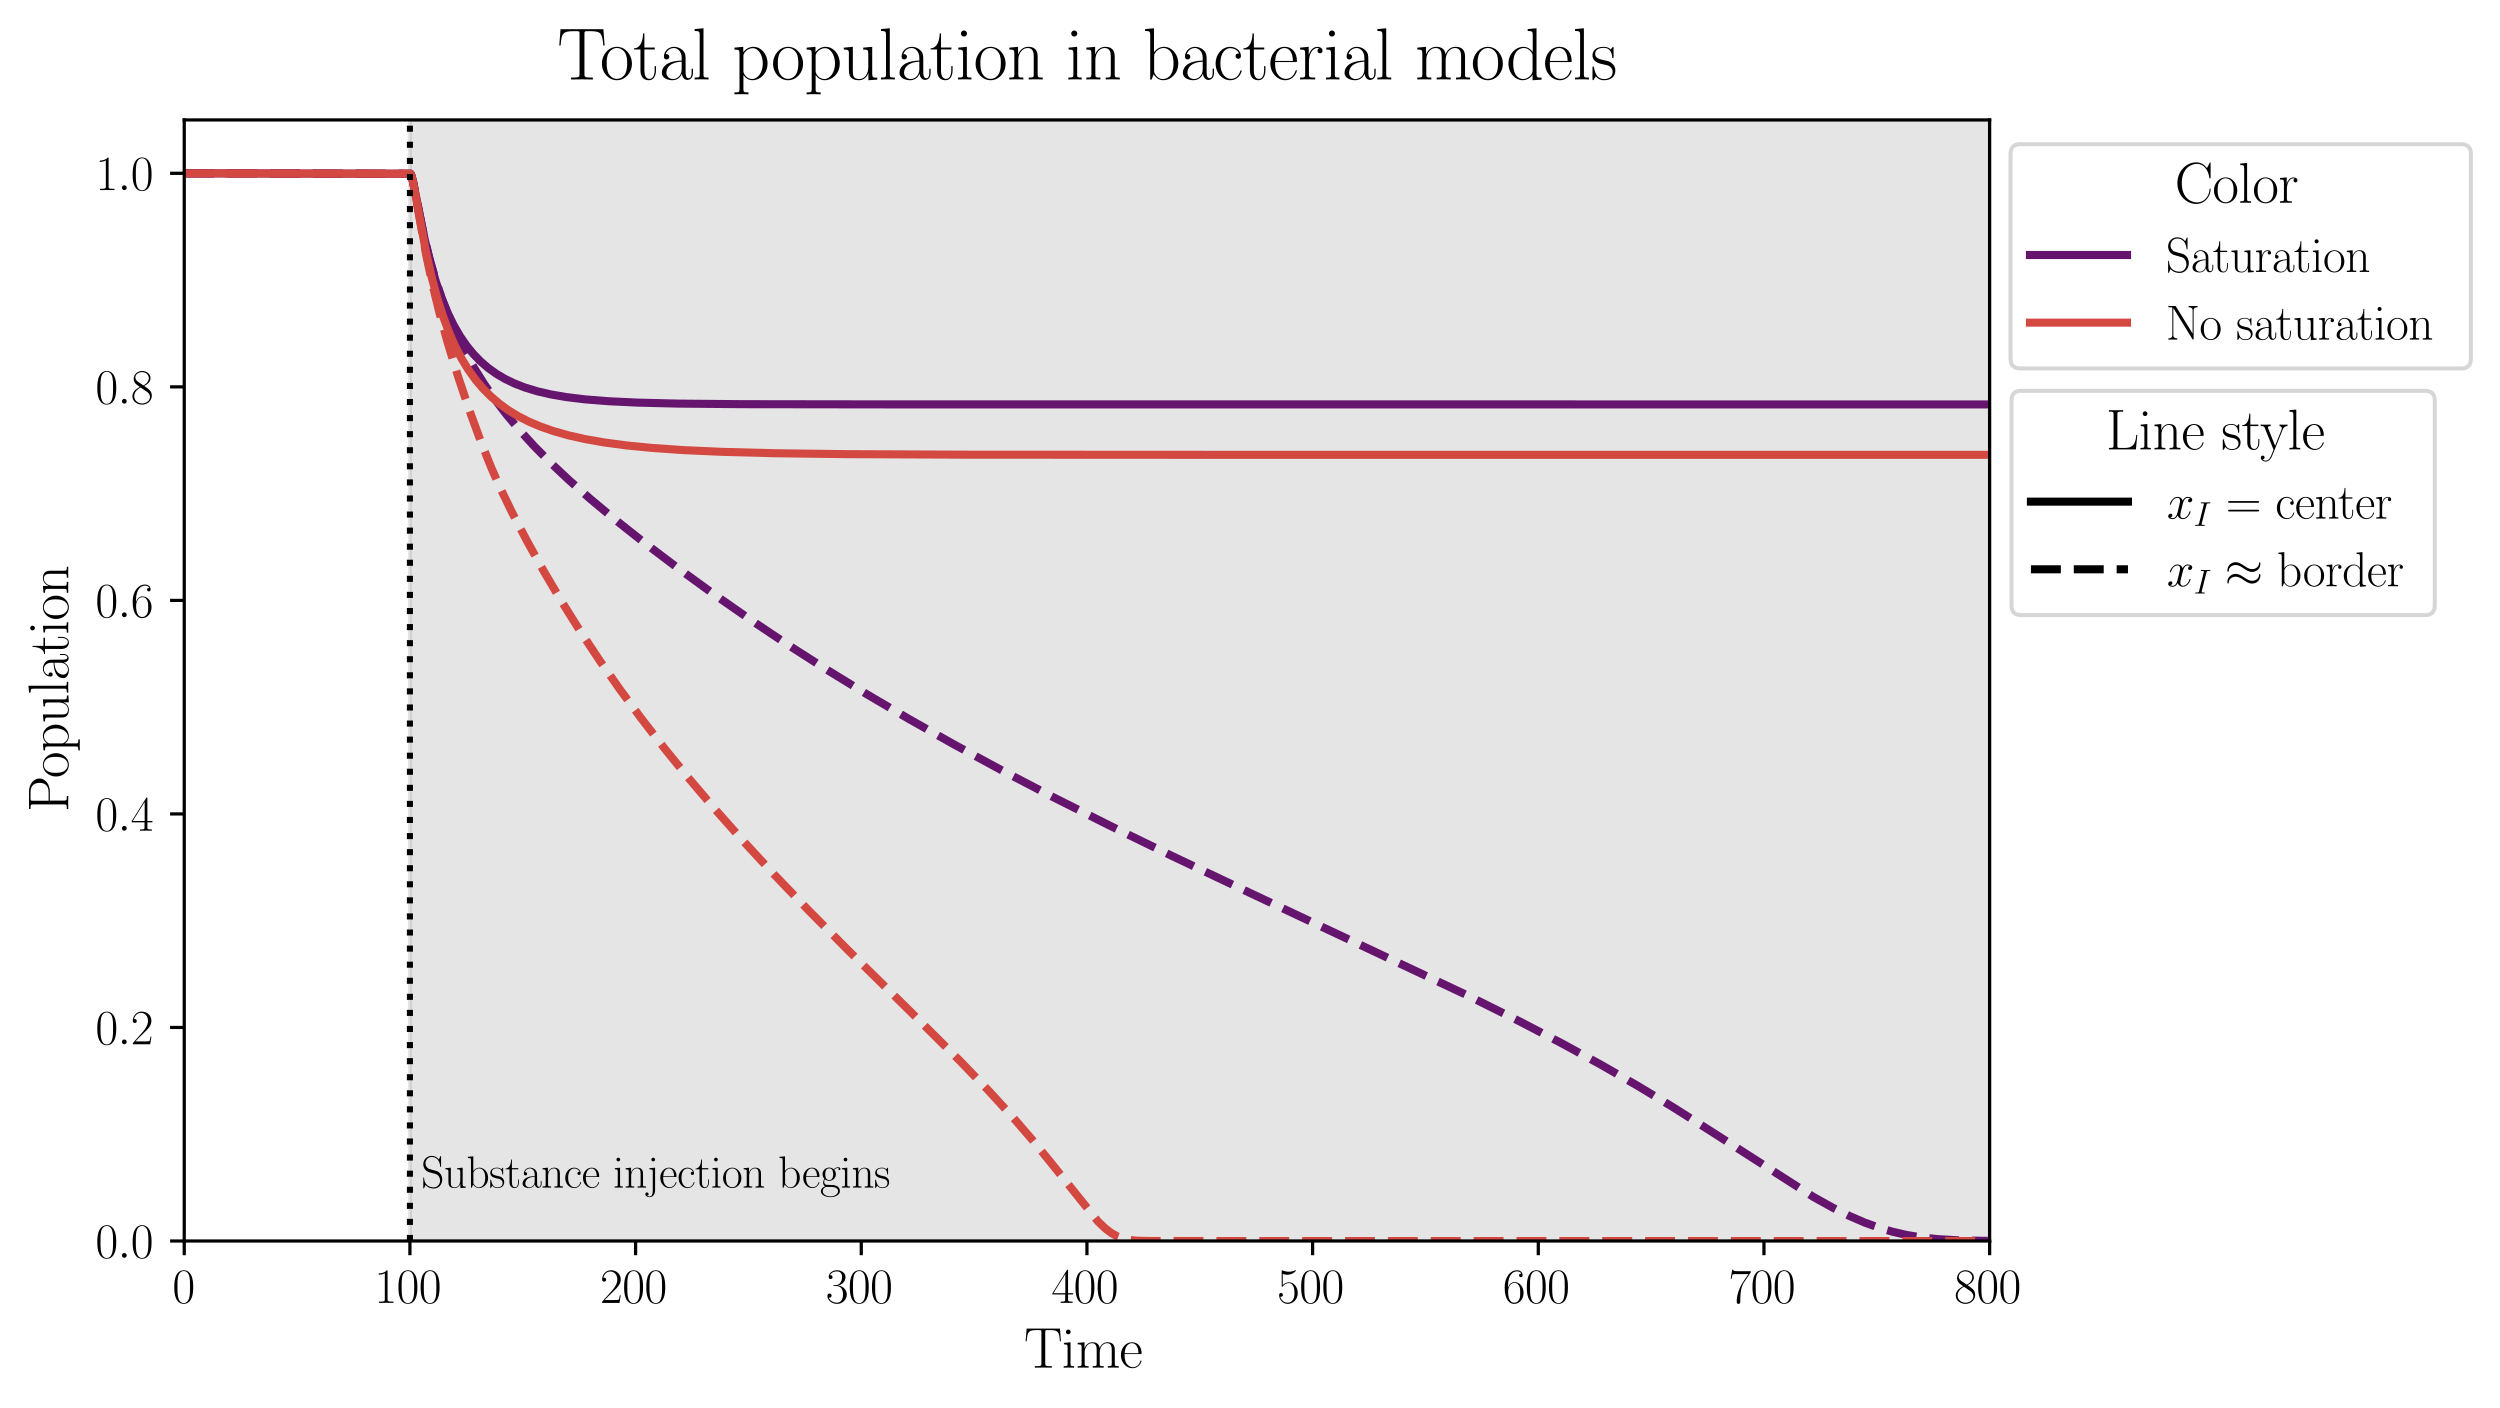 <?xml version="1.0" encoding="utf-8" standalone="no"?>
<!DOCTYPE svg PUBLIC "-//W3C//DTD SVG 1.1//EN"
  "http://www.w3.org/Graphics/SVG/1.1/DTD/svg11.dtd">
<svg xmlns:xlink="http://www.w3.org/1999/xlink" width="618.148pt" height="348.078pt" viewBox="0 0 618.148 348.078" xmlns="http://www.w3.org/2000/svg" version="1.1">
 <defs>
  <style type="text/css">*{stroke-linejoin: round; stroke-linecap: butt}</style>
 </defs>
 <g id="figure_1">
  <g id="patch_1">
   <path d="M 0 348.078 
L 618.148 348.078 
L 618.148 0 
L 0 0 
z
" style="fill: #ffffff"/>
  </g>
  <g id="axes_1">
   <g id="patch_2">
    <path d="M 45.556 306.853 
L 491.956 306.853 
L 491.956 29.653 
L 45.556 29.653 
z
" style="fill: #ffffff"/>
   </g>
   <g id="PolyCollection_1">
    <defs>
     <path id="md083d74f7b" d="M 101.356 -318.425 
L 101.356 -41.225 
L 491.956 -41.225 
L 491.956 -318.425 
L 491.956 -318.425 
L 101.356 -318.425 
z
" style="stroke: #808080; stroke-opacity: 0.2"/>
    </defs>
    <g clip-path="url(#pb62b0a7160)">
     <use xlink:href="#md083d74f7b" x="0" y="348.078" style="fill: #808080; fill-opacity: 0.2; stroke: #808080; stroke-opacity: 0.2"/>
    </g>
   </g>
   <g id="matplotlib.axis_1">
    <g id="xtick_1">
     <g id="line2d_1">
      <defs>
       <path id="m077c492d22" d="M 0 0 
L 0 3.5 
" style="stroke: #000000; stroke-width: 0.8"/>
      </defs>
      <g>
       <use xlink:href="#m077c492d22" x="45.556" y="306.853" style="stroke: #000000; stroke-width: 0.8"/>
      </g>
     </g>
     <g id="text_1">
      <!-- $\mathdefault{0}$ -->
      <g transform="translate(42.629 322.155)scale(0.12 -0.12)">
       <defs>
        <path id="CMR17-30" d="M 2688 2038 
C 2688 2430 2682 3099 2413 3613 
C 2176 4063 1798 4224 1466 4224 
C 1158 4224 768 4082 525 3620 
C 269 3137 243 2539 243 2038 
C 243 1671 250 1112 448 623 
C 723 -39 1216 -128 1466 -128 
C 1760 -128 2208 -7 2470 604 
C 2662 1048 2688 1568 2688 2038 
z
M 1466 -26 
C 1056 -26 813 328 723 816 
C 653 1196 653 1749 653 2109 
C 653 2604 653 3015 736 3407 
C 858 3954 1216 4121 1466 4121 
C 1728 4121 2067 3947 2189 3420 
C 2272 3054 2278 2623 2278 2109 
C 2278 1691 2278 1176 2202 797 
C 2067 96 1690 -26 1466 -26 
z
" transform="scale(0.016)"/>
       </defs>
       <use xlink:href="#CMR17-30" transform="scale(0.996)"/>
      </g>
     </g>
    </g>
    <g id="xtick_2">
     <g id="line2d_2">
      <g>
       <use xlink:href="#m077c492d22" x="101.356" y="306.853" style="stroke: #000000; stroke-width: 0.8"/>
      </g>
     </g>
     <g id="text_2">
      <!-- $\mathdefault{100}$ -->
      <g transform="translate(92.576 322.155)scale(0.12 -0.12)">
       <defs>
        <path id="CMR17-31" d="M 1702 4083 
C 1702 4217 1696 4224 1606 4224 
C 1357 3927 979 3833 621 3820 
C 602 3820 570 3820 563 3808 
C 557 3795 557 3782 557 3648 
C 755 3648 1088 3686 1344 3839 
L 1344 467 
C 1344 243 1331 166 781 166 
L 589 166 
L 589 0 
C 896 6 1216 12 1523 12 
C 1830 12 2150 6 2458 0 
L 2458 166 
L 2266 166 
C 1715 166 1702 236 1702 467 
L 1702 4083 
z
" transform="scale(0.016)"/>
       </defs>
       <use xlink:href="#CMR17-31" transform="scale(0.996)"/>
       <use xlink:href="#CMR17-30" transform="translate(45.69 0)scale(0.996)"/>
       <use xlink:href="#CMR17-30" transform="translate(91.381 0)scale(0.996)"/>
      </g>
     </g>
    </g>
    <g id="xtick_3">
     <g id="line2d_3">
      <g>
       <use xlink:href="#m077c492d22" x="157.156" y="306.853" style="stroke: #000000; stroke-width: 0.8"/>
      </g>
     </g>
     <g id="text_3">
      <!-- $\mathdefault{200}$ -->
      <g transform="translate(148.376 322.155)scale(0.12 -0.12)">
       <defs>
        <path id="CMR17-32" d="M 2669 990 
L 2554 990 
C 2490 537 2438 460 2413 422 
C 2381 371 1920 371 1830 371 
L 602 371 
C 832 620 1280 1073 1824 1596 
C 2214 1966 2669 2400 2669 3033 
C 2669 3788 2067 4224 1395 4224 
C 691 4224 262 3603 262 3027 
C 262 2777 448 2745 525 2745 
C 589 2745 781 2783 781 3007 
C 781 3206 614 3264 525 3264 
C 486 3264 448 3257 422 3244 
C 544 3788 915 4057 1306 4057 
C 1862 4057 2227 3616 2227 3033 
C 2227 2477 1901 1998 1536 1583 
L 262 147 
L 262 0 
L 2515 0 
L 2669 990 
z
" transform="scale(0.016)"/>
       </defs>
       <use xlink:href="#CMR17-32" transform="scale(0.996)"/>
       <use xlink:href="#CMR17-30" transform="translate(45.69 0)scale(0.996)"/>
       <use xlink:href="#CMR17-30" transform="translate(91.381 0)scale(0.996)"/>
      </g>
     </g>
    </g>
    <g id="xtick_4">
     <g id="line2d_4">
      <g>
       <use xlink:href="#m077c492d22" x="212.956" y="306.853" style="stroke: #000000; stroke-width: 0.8"/>
      </g>
     </g>
     <g id="text_4">
      <!-- $\mathdefault{300}$ -->
      <g transform="translate(204.176 322.155)scale(0.12 -0.12)">
       <defs>
        <path id="CMR17-33" d="M 1414 2176 
C 1984 2176 2234 1673 2234 1094 
C 2234 322 1824 25 1453 25 
C 1114 25 563 193 390 691 
C 422 678 454 678 486 678 
C 640 678 755 780 755 947 
C 755 1132 614 1216 486 1216 
C 378 1216 211 1164 211 927 
C 211 335 787 -128 1466 -128 
C 2176 -128 2720 432 2720 1087 
C 2720 1718 2208 2176 1600 2246 
C 2086 2347 2554 2776 2554 3353 
C 2554 3856 2048 4224 1472 4224 
C 890 4224 378 3862 378 3347 
C 378 3123 544 3084 627 3084 
C 762 3084 877 3167 877 3334 
C 877 3500 762 3584 627 3584 
C 602 3584 570 3584 544 3571 
C 730 3999 1235 4076 1459 4076 
C 1683 4076 2106 3966 2106 3347 
C 2106 3167 2080 2851 1862 2574 
C 1670 2329 1453 2316 1242 2297 
C 1210 2297 1062 2284 1037 2284 
C 992 2278 966 2272 966 2227 
C 966 2182 973 2176 1101 2176 
L 1414 2176 
z
" transform="scale(0.016)"/>
       </defs>
       <use xlink:href="#CMR17-33" transform="scale(0.996)"/>
       <use xlink:href="#CMR17-30" transform="translate(45.69 0)scale(0.996)"/>
       <use xlink:href="#CMR17-30" transform="translate(91.381 0)scale(0.996)"/>
      </g>
     </g>
    </g>
    <g id="xtick_5">
     <g id="line2d_5">
      <g>
       <use xlink:href="#m077c492d22" x="268.756" y="306.853" style="stroke: #000000; stroke-width: 0.8"/>
      </g>
     </g>
     <g id="text_5">
      <!-- $\mathdefault{400}$ -->
      <g transform="translate(259.976 322.155)scale(0.12 -0.12)">
       <defs>
        <path id="CMR17-34" d="M 2150 4147 
C 2150 4281 2144 4288 2029 4288 
L 128 1254 
L 128 1088 
L 1779 1088 
L 1779 460 
C 1779 230 1766 166 1318 166 
L 1197 166 
L 1197 0 
C 1402 12 1747 12 1965 12 
C 2182 12 2528 12 2733 0 
L 2733 166 
L 2611 166 
C 2163 166 2150 230 2150 460 
L 2150 1088 
L 2803 1088 
L 2803 1254 
L 2150 1254 
L 2150 4147 
z
M 1798 3723 
L 1798 1254 
L 256 1254 
L 1798 3723 
z
" transform="scale(0.016)"/>
       </defs>
       <use xlink:href="#CMR17-34" transform="scale(0.996)"/>
       <use xlink:href="#CMR17-30" transform="translate(45.69 0)scale(0.996)"/>
       <use xlink:href="#CMR17-30" transform="translate(91.381 0)scale(0.996)"/>
      </g>
     </g>
    </g>
    <g id="xtick_6">
     <g id="line2d_6">
      <g>
       <use xlink:href="#m077c492d22" x="324.556" y="306.853" style="stroke: #000000; stroke-width: 0.8"/>
      </g>
     </g>
     <g id="text_6">
      <!-- $\mathdefault{500}$ -->
      <g transform="translate(315.776 322.155)scale(0.12 -0.12)">
       <defs>
        <path id="CMR17-35" d="M 730 3750 
C 794 3724 1056 3641 1325 3641 
C 1920 3641 2246 3961 2432 4140 
C 2432 4191 2432 4224 2394 4224 
C 2387 4224 2374 4224 2323 4198 
C 2099 4102 1837 4032 1517 4032 
C 1325 4032 1037 4055 723 4191 
C 653 4224 640 4224 634 4224 
C 602 4224 595 4217 595 4090 
L 595 2231 
C 595 2113 595 2080 659 2080 
C 691 2080 704 2093 736 2139 
C 941 2435 1222 2560 1542 2560 
C 1766 2560 2246 2415 2246 1293 
C 2246 1087 2246 716 2054 422 
C 1894 159 1645 25 1370 25 
C 947 25 518 319 403 812 
C 429 806 480 793 506 793 
C 589 793 749 838 749 1036 
C 749 1209 627 1280 506 1280 
C 358 1280 262 1190 262 1011 
C 262 454 704 -128 1382 -128 
C 2042 -128 2669 441 2669 1267 
C 2669 2054 2170 2662 1549 2662 
C 1222 2662 947 2540 730 2304 
L 730 3750 
z
" transform="scale(0.016)"/>
       </defs>
       <use xlink:href="#CMR17-35" transform="scale(0.996)"/>
       <use xlink:href="#CMR17-30" transform="translate(45.69 0)scale(0.996)"/>
       <use xlink:href="#CMR17-30" transform="translate(91.381 0)scale(0.996)"/>
      </g>
     </g>
    </g>
    <g id="xtick_7">
     <g id="line2d_7">
      <g>
       <use xlink:href="#m077c492d22" x="380.356" y="306.853" style="stroke: #000000; stroke-width: 0.8"/>
      </g>
     </g>
     <g id="text_7">
      <!-- $\mathdefault{600}$ -->
      <g transform="translate(371.576 322.155)scale(0.12 -0.12)">
       <defs>
        <path id="CMR17-36" d="M 678 2198 
C 678 3712 1395 4076 1811 4076 
C 1946 4076 2272 4049 2400 3782 
C 2298 3782 2106 3782 2106 3558 
C 2106 3385 2246 3328 2336 3328 
C 2394 3328 2566 3353 2566 3571 
C 2566 3987 2246 4224 1805 4224 
C 1043 4224 243 3411 243 2011 
C 243 257 966 -128 1478 -128 
C 2099 -128 2688 431 2688 1295 
C 2688 2101 2170 2688 1517 2688 
C 1126 2688 838 2430 678 1979 
L 678 2198 
z
M 1478 25 
C 691 25 691 1212 691 1450 
C 691 1914 909 2585 1504 2585 
C 1613 2585 1926 2585 2138 2140 
C 2253 1889 2253 1624 2253 1302 
C 2253 954 2253 696 2118 438 
C 1978 173 1773 25 1478 25 
z
" transform="scale(0.016)"/>
       </defs>
       <use xlink:href="#CMR17-36" transform="scale(0.996)"/>
       <use xlink:href="#CMR17-30" transform="translate(45.69 0)scale(0.996)"/>
       <use xlink:href="#CMR17-30" transform="translate(91.381 0)scale(0.996)"/>
      </g>
     </g>
    </g>
    <g id="xtick_8">
     <g id="line2d_8">
      <g>
       <use xlink:href="#m077c492d22" x="436.156" y="306.853" style="stroke: #000000; stroke-width: 0.8"/>
      </g>
     </g>
     <g id="text_8">
      <!-- $\mathdefault{700}$ -->
      <g transform="translate(427.376 322.155)scale(0.12 -0.12)">
       <defs>
        <path id="CMR17-37" d="M 2886 3955 
L 2886 4096 
L 1382 4096 
C 634 4096 621 4166 595 4288 
L 480 4288 
L 294 3104 
L 410 3104 
C 429 3226 474 3552 550 3673 
C 589 3724 1062 3724 1171 3724 
L 2579 3724 
L 1869 2670 
C 1395 1961 1069 1003 1069 166 
C 1069 89 1069 -128 1299 -128 
C 1530 -128 1530 89 1530 172 
L 1530 466 
C 1530 1514 1709 2204 2003 2644 
L 2886 3955 
z
" transform="scale(0.016)"/>
       </defs>
       <use xlink:href="#CMR17-37" transform="scale(0.996)"/>
       <use xlink:href="#CMR17-30" transform="translate(45.69 0)scale(0.996)"/>
       <use xlink:href="#CMR17-30" transform="translate(91.381 0)scale(0.996)"/>
      </g>
     </g>
    </g>
    <g id="xtick_9">
     <g id="line2d_9">
      <g>
       <use xlink:href="#m077c492d22" x="491.956" y="306.853" style="stroke: #000000; stroke-width: 0.8"/>
      </g>
     </g>
     <g id="text_9">
      <!-- $\mathdefault{800}$ -->
      <g transform="translate(483.176 322.155)scale(0.12 -0.12)">
       <defs>
        <path id="CMR17-38" d="M 1741 2289 
C 2144 2494 2554 2803 2554 3298 
C 2554 3884 1990 4224 1472 4224 
C 890 4224 378 3800 378 3215 
C 378 3054 416 2777 666 2533 
C 730 2469 998 2276 1171 2154 
C 883 2006 211 1652 211 945 
C 211 282 838 -128 1459 -128 
C 2144 -128 2720 366 2720 1022 
C 2720 1607 2330 1877 2074 2051 
L 1741 2289 
z
M 902 2855 
C 851 2887 595 3086 595 3388 
C 595 3781 998 4076 1459 4076 
C 1965 4076 2336 3716 2336 3298 
C 2336 2700 1670 2359 1638 2359 
C 1632 2359 1626 2359 1574 2398 
L 902 2855 
z
M 2080 1536 
C 2176 1466 2483 1253 2483 861 
C 2483 385 2010 25 1472 25 
C 890 25 448 443 448 951 
C 448 1459 838 1884 1280 2083 
L 2080 1536 
z
" transform="scale(0.016)"/>
       </defs>
       <use xlink:href="#CMR17-38" transform="scale(0.996)"/>
       <use xlink:href="#CMR17-30" transform="translate(45.69 0)scale(0.996)"/>
       <use xlink:href="#CMR17-30" transform="translate(91.381 0)scale(0.996)"/>
      </g>
     </g>
    </g>
    <g id="text_10">
     <!-- Time -->
     <g transform="translate(253.202 338.166)scale(0.14 -0.14)">
      <defs>
       <path id="CMR17-54" d="M 3981 4332 
L 288 4332 
L 179 2924 
L 294 2924 
C 378 3981 467 4166 1453 4166 
C 1568 4166 1754 4166 1805 4159 
C 1926 4140 1926 4064 1926 3917 
L 1926 465 
C 1926 236 1907 166 1376 166 
L 1197 166 
L 1197 0 
C 1504 6 1824 12 2138 12 
C 2451 12 2771 6 3078 0 
L 3078 166 
L 2899 166 
C 2368 166 2349 236 2349 465 
L 2349 3917 
C 2349 4057 2349 4134 2464 4159 
C 2515 4166 2701 4166 2816 4166 
C 3795 4166 3891 3981 3974 2924 
L 4090 2924 
L 3981 4332 
z
" transform="scale(0.016)"/>
       <path id="CMR17-69" d="M 992 3961 
C 992 4102 877 4224 730 4224 
C 589 4224 467 4108 467 3961 
C 467 3820 582 3699 730 3699 
C 870 3699 992 3814 992 3961 
z
M 243 2745 
L 243 2579 
C 602 2579 653 2540 653 2231 
L 653 443 
C 653 198 627 166 218 166 
L 218 0 
C 371 12 646 12 806 12 
C 960 12 1222 12 1370 0 
L 1370 166 
C 992 166 979 205 979 436 
L 979 2816 
L 243 2745 
z
" transform="scale(0.016)"/>
       <path id="CMR17-6d" d="M 4326 1954 
C 4326 2276 4269 2816 3507 2816 
C 3072 2816 2771 2520 2656 2173 
L 2650 2173 
C 2573 2700 2195 2816 1837 2816 
C 1331 2816 1069 2424 973 2166 
L 966 2166 
L 966 2816 
L 211 2745 
L 211 2578 
C 589 2578 646 2540 646 2231 
L 646 443 
C 646 198 621 166 211 166 
L 211 0 
C 365 12 646 12 813 12 
C 979 12 1267 12 1421 0 
L 1421 166 
C 1011 166 986 192 986 443 
L 986 1678 
C 986 2269 1344 2713 1792 2713 
C 2266 2713 2317 2289 2317 1980 
L 2317 443 
C 2317 198 2291 166 1882 166 
L 1882 0 
C 2035 12 2317 12 2483 12 
C 2650 12 2938 12 3091 0 
L 3091 166 
C 2682 166 2656 192 2656 443 
L 2656 1678 
C 2656 2269 3014 2713 3462 2713 
C 3936 2713 3987 2289 3987 1980 
L 3987 443 
C 3987 198 3962 166 3552 166 
L 3552 0 
C 3706 12 3987 12 4154 12 
C 4320 12 4608 12 4762 0 
L 4762 166 
C 4352 166 4326 192 4326 443 
L 4326 1954 
z
" transform="scale(0.016)"/>
       <path id="CMR17-65" d="M 2438 1503 
C 2464 1529 2464 1542 2464 1606 
C 2464 2251 2118 2816 1389 2816 
C 710 2816 173 2175 173 1394 
C 173 554 781 -64 1459 -64 
C 2176 -64 2458 619 2458 755 
C 2458 800 2419 800 2406 800 
C 2362 800 2355 787 2330 709 
C 2189 270 1837 51 1504 51 
C 1229 51 954 206 781 490 
C 582 819 582 1200 582 1503 
L 2438 1503 
z
M 589 1600 
C 634 2511 1126 2713 1382 2713 
C 1818 2713 2112 2308 2118 1600 
L 589 1600 
z
" transform="scale(0.016)"/>
      </defs>
      <use xlink:href="#CMR17-54" transform="scale(0.996)"/>
      <use xlink:href="#CMR17-69" transform="translate(66.51 0)scale(0.996)"/>
      <use xlink:href="#CMR17-6d" transform="translate(91.381 0)scale(0.996)"/>
      <use xlink:href="#CMR17-65" transform="translate(168.301 0)scale(0.996)"/>
     </g>
    </g>
   </g>
   <g id="matplotlib.axis_2">
    <g id="ytick_1">
     <g id="line2d_10">
      <defs>
       <path id="m13ab1d71bc" d="M 0 0 
L -3.5 0 
" style="stroke: #000000; stroke-width: 0.8"/>
      </defs>
      <g>
       <use xlink:href="#m13ab1d71bc" x="45.556" y="306.853" style="stroke: #000000; stroke-width: 0.8"/>
      </g>
     </g>
     <g id="text_11">
      <!-- $\mathdefault{0.0}$ -->
      <g transform="translate(23.598 311.004)scale(0.12 -0.12)">
       <defs>
        <path id="CMMI12-3a" d="M 1178 307 
C 1178 492 1024 620 870 620 
C 685 620 557 467 557 313 
C 557 128 710 0 864 0 
C 1050 0 1178 153 1178 307 
z
" transform="scale(0.016)"/>
       </defs>
       <use xlink:href="#CMR17-30" transform="scale(0.996)"/>
       <use xlink:href="#CMMI12-3a" transform="translate(45.69 0)scale(0.996)"/>
       <use xlink:href="#CMR17-30" transform="translate(72.788 0)scale(0.996)"/>
      </g>
     </g>
    </g>
    <g id="ytick_2">
     <g id="line2d_11">
      <g>
       <use xlink:href="#m13ab1d71bc" x="45.556" y="254.053" style="stroke: #000000; stroke-width: 0.8"/>
      </g>
     </g>
     <g id="text_12">
      <!-- $\mathdefault{0.2}$ -->
      <g transform="translate(23.598 258.204)scale(0.12 -0.12)">
       <use xlink:href="#CMR17-30" transform="scale(0.996)"/>
       <use xlink:href="#CMMI12-3a" transform="translate(45.69 0)scale(0.996)"/>
       <use xlink:href="#CMR17-32" transform="translate(72.788 0)scale(0.996)"/>
      </g>
     </g>
    </g>
    <g id="ytick_3">
     <g id="line2d_12">
      <g>
       <use xlink:href="#m13ab1d71bc" x="45.556" y="201.253" style="stroke: #000000; stroke-width: 0.8"/>
      </g>
     </g>
     <g id="text_13">
      <!-- $\mathdefault{0.4}$ -->
      <g transform="translate(23.598 205.404)scale(0.12 -0.12)">
       <use xlink:href="#CMR17-30" transform="scale(0.996)"/>
       <use xlink:href="#CMMI12-3a" transform="translate(45.69 0)scale(0.996)"/>
       <use xlink:href="#CMR17-34" transform="translate(72.788 0)scale(0.996)"/>
      </g>
     </g>
    </g>
    <g id="ytick_4">
     <g id="line2d_13">
      <g>
       <use xlink:href="#m13ab1d71bc" x="45.556" y="148.453" style="stroke: #000000; stroke-width: 0.8"/>
      </g>
     </g>
     <g id="text_14">
      <!-- $\mathdefault{0.6}$ -->
      <g transform="translate(23.598 152.604)scale(0.12 -0.12)">
       <use xlink:href="#CMR17-30" transform="scale(0.996)"/>
       <use xlink:href="#CMMI12-3a" transform="translate(45.69 0)scale(0.996)"/>
       <use xlink:href="#CMR17-36" transform="translate(72.788 0)scale(0.996)"/>
      </g>
     </g>
    </g>
    <g id="ytick_5">
     <g id="line2d_14">
      <g>
       <use xlink:href="#m13ab1d71bc" x="45.556" y="95.653" style="stroke: #000000; stroke-width: 0.8"/>
      </g>
     </g>
     <g id="text_15">
      <!-- $\mathdefault{0.8}$ -->
      <g transform="translate(23.598 99.804)scale(0.12 -0.12)">
       <use xlink:href="#CMR17-30" transform="scale(0.996)"/>
       <use xlink:href="#CMMI12-3a" transform="translate(45.69 0)scale(0.996)"/>
       <use xlink:href="#CMR17-38" transform="translate(72.788 0)scale(0.996)"/>
      </g>
     </g>
    </g>
    <g id="ytick_6">
     <g id="line2d_15">
      <g>
       <use xlink:href="#m13ab1d71bc" x="45.556" y="42.853" style="stroke: #000000; stroke-width: 0.8"/>
      </g>
     </g>
     <g id="text_16">
      <!-- $\mathdefault{1.0}$ -->
      <g transform="translate(23.598 47.004)scale(0.12 -0.12)">
       <use xlink:href="#CMR17-31" transform="scale(0.996)"/>
       <use xlink:href="#CMMI12-3a" transform="translate(45.69 0)scale(0.996)"/>
       <use xlink:href="#CMR17-30" transform="translate(72.788 0)scale(0.996)"/>
      </g>
     </g>
    </g>
    <g id="text_17">
     <!-- Population -->
     <g transform="translate(16.886 200.782)rotate(-90)scale(0.14 -0.14)">
      <defs>
       <path id="CMR17-50" d="M 1267 2048 
L 2291 2048 
C 3117 2048 3718 2583 3718 3187 
C 3718 3791 3130 4352 2291 4352 
L 333 4352 
L 333 4185 
C 774 4185 845 4185 845 3899 
L 845 453 
C 845 166 774 166 333 166 
L 333 0 
C 518 12 858 12 1056 12 
C 1254 12 1594 12 1779 0 
L 1779 166 
C 1338 166 1267 166 1267 453 
L 1267 2048 
z
M 1254 2182 
L 1254 3937 
C 1254 4153 1267 4185 1523 4185 
L 2170 4185 
C 2995 4185 3232 3715 3232 3187 
C 3232 2608 2950 2182 2170 2182 
L 1254 2182 
z
" transform="scale(0.016)"/>
       <path id="CMR17-6f" d="M 2758 1356 
C 2758 2176 2163 2816 1466 2816 
C 768 2816 173 2176 173 1356 
C 173 550 768 -64 1466 -64 
C 2163 -64 2758 550 2758 1356 
z
M 1466 51 
C 1165 51 909 230 762 480 
C 602 768 582 1126 582 1408 
C 582 1676 595 2009 762 2297 
C 890 2508 1139 2713 1466 2713 
C 1754 2713 1997 2553 2150 2329 
C 2349 2028 2349 1606 2349 1408 
C 2349 1158 2336 774 2163 467 
C 1984 172 1709 51 1466 51 
z
" transform="scale(0.016)"/>
       <path id="CMR17-70" d="M 1408 -1114 
C 998 -1114 973 -1088 973 -834 
L 973 380 
C 1158 109 1427 -64 1766 -64 
C 2406 -64 3053 503 3053 1382 
C 3053 2196 2496 2816 1837 2816 
C 1453 2816 1139 2603 960 2345 
L 960 2816 
L 198 2745 
L 198 2577 
C 576 2577 634 2539 634 2228 
L 634 -834 
C 634 -1081 608 -1114 198 -1114 
L 198 -1280 
C 352 -1268 634 -1268 800 -1268 
C 966 -1268 1254 -1268 1408 -1280 
L 1408 -1114 
z
M 973 2015 
C 973 2106 973 2241 1222 2481 
C 1254 2506 1472 2700 1792 2700 
C 2259 2700 2643 2112 2643 1376 
C 2643 639 2234 38 1728 38 
C 1498 38 1248 148 1056 451 
C 973 594 973 632 973 736 
L 973 2015 
z
" transform="scale(0.016)"/>
       <path id="CMR17-75" d="M 1882 2745 
L 1882 2579 
C 2259 2579 2317 2540 2317 2229 
L 2317 1053 
C 2317 510 2029 38 1555 38 
C 1030 38 986 355 986 691 
L 986 2816 
L 211 2745 
L 211 2579 
C 467 2579 640 2579 646 2320 
L 646 1079 
C 646 646 646 368 813 187 
C 896 103 1056 -64 1517 -64 
C 2061 -64 2272 400 2323 536 
L 2330 536 
L 2330 -64 
L 3091 -13 
L 3091 154 
C 2714 154 2656 193 2656 503 
L 2656 2816 
L 1882 2745 
z
" transform="scale(0.016)"/>
       <path id="CMR17-6c" d="M 979 4416 
L 218 4345 
L 218 4179 
C 595 4179 653 4141 653 3835 
L 653 439 
C 653 198 627 166 218 166 
L 218 0 
C 371 12 653 12 813 12 
C 979 12 1261 12 1414 0 
L 1414 166 
C 1005 166 979 191 979 439 
L 979 4416 
z
" transform="scale(0.016)"/>
       <path id="CMR17-61" d="M 2304 1656 
C 2304 2048 2304 2275 2035 2534 
C 1798 2751 1523 2816 1306 2816 
C 800 2816 435 2408 435 1977 
C 435 1740 627 1728 666 1728 
C 749 1728 896 1779 896 1958 
C 896 2118 774 2188 666 2188 
C 640 2188 608 2182 589 2176 
C 723 2594 1069 2713 1293 2713 
C 1613 2713 1965 2421 1965 1875 
L 1965 1632 
C 1587 1619 1133 1568 774 1373 
C 371 1147 256 822 256 576 
C 256 77 832 -64 1171 -64 
C 1523 -64 1850 135 1990 505 
C 2003 219 2182 -39 2464 -39 
C 2598 -39 2938 51 2938 563 
L 2938 926 
L 2822 926 
L 2822 557 
C 2822 161 2650 109 2566 109 
C 2304 109 2304 446 2304 732 
L 2304 1656 
z
M 1965 887 
C 1965 323 1568 38 1216 38 
C 896 38 646 278 646 576 
C 646 771 730 1114 1101 1322 
C 1408 1497 1760 1523 1965 1536 
L 1965 887 
z
" transform="scale(0.016)"/>
       <path id="CMR17-74" d="M 966 2585 
L 1862 2585 
L 1862 2752 
L 966 2752 
L 966 3968 
L 851 3968 
C 838 3292 614 2700 70 2687 
L 70 2585 
L 627 2585 
L 627 778 
C 627 655 627 -64 1370 -64 
C 1747 -64 1965 308 1965 784 
L 1965 1151 
L 1850 1151 
L 1850 790 
C 1850 347 1677 51 1408 51 
C 1222 51 966 179 966 765 
L 966 2585 
z
" transform="scale(0.016)"/>
       <path id="CMR17-6e" d="M 2656 1954 
C 2656 2282 2592 2816 1837 2816 
C 1331 2816 1069 2424 973 2166 
L 966 2166 
L 966 2816 
L 211 2745 
L 211 2578 
C 589 2578 646 2540 646 2231 
L 646 443 
C 646 198 621 166 211 166 
L 211 0 
C 365 12 646 12 813 12 
C 979 12 1267 12 1421 0 
L 1421 166 
C 1011 166 986 192 986 443 
L 986 1678 
C 986 2269 1344 2713 1792 2713 
C 2266 2713 2317 2289 2317 1980 
L 2317 443 
C 2317 198 2291 166 1882 166 
L 1882 0 
C 2035 12 2317 12 2483 12 
C 2650 12 2938 12 3091 0 
L 3091 166 
C 2682 166 2656 192 2656 443 
L 2656 1954 
z
" transform="scale(0.016)"/>
      </defs>
      <use xlink:href="#CMR17-50" transform="scale(0.996)"/>
      <use xlink:href="#CMR17-6f" transform="translate(59.984 0)scale(0.996)"/>
      <use xlink:href="#CMR17-70" transform="translate(105.674 0)scale(0.996)"/>
      <use xlink:href="#CMR17-75" transform="translate(156.57 0)scale(0.996)"/>
      <use xlink:href="#CMR17-6c" transform="translate(207.465 0)scale(0.996)"/>
      <use xlink:href="#CMR17-61" transform="translate(232.336 0)scale(0.996)"/>
      <use xlink:href="#CMR17-74" transform="translate(278.027 0)scale(0.996)"/>
      <use xlink:href="#CMR17-69" transform="translate(313.307 0)scale(0.996)"/>
      <use xlink:href="#CMR17-6f" transform="translate(338.178 0)scale(0.996)"/>
      <use xlink:href="#CMR17-6e" transform="translate(383.869 0)scale(0.996)"/>
     </g>
    </g>
   </g>
   <g id="line2d_16">
    <path d="M 45.556 42.853 
L 101.512 42.964 
L 101.747 43.473 
L 102.139 44.945 
L 102.966 49.117 
L 104.751 57.991 
L 106.155 63.786 
L 107.649 69.021 
L 109.267 73.885 
L 111.021 78.459 
L 112.92 82.793 
L 114.977 86.936 
L 117.209 90.932 
L 119.638 94.825 
L 122.292 98.656 
L 125.208 102.472 
L 128.431 106.321 
L 132.02 110.257 
L 136.049 114.342 
L 140.618 118.652 
L 145.858 123.283 
L 151.94 128.355 
L 159.059 133.995 
L 167.309 140.242 
L 176.411 146.855 
L 185.765 153.376 
L 195.092 159.609 
L 204.561 165.668 
L 214.429 171.717 
L 224.836 177.834 
L 235.855 184.05 
L 247.595 190.416 
L 260.257 197.025 
L 274.154 204.024 
L 289.903 211.7 
L 309.254 220.873 
L 362.99 246.195 
L 375.701 252.529 
L 386.443 258.126 
L 396.033 263.369 
L 404.958 268.502 
L 413.666 273.767 
L 422.893 279.612 
L 448.372 295.943 
L 453.166 298.612 
L 457.298 300.664 
L 461.048 302.282 
L 464.577 303.565 
L 468.01 304.577 
L 471.464 305.364 
L 475.081 305.958 
L 479.08 306.384 
L 483.88 306.662 
L 490.627 306.81 
L 491.957 306.822 
L 491.957 306.822 
" clip-path="url(#pb62b0a7160)" style="fill: none; stroke-dasharray: 7.4,3.2; stroke-dashoffset: 0; stroke: #65156e; stroke-width: 2"/>
   </g>
   <g id="line2d_17">
    <path d="M 45.556 42.853 
L 101.509 42.963 
L 101.737 43.469 
L 102.112 44.934 
L 102.822 48.78 
L 105.367 63.022 
L 106.972 70.504 
L 108.749 77.725 
L 110.789 85.073 
L 113.198 92.906 
L 116.012 101.293 
L 118.866 109.124 
L 121.428 115.525 
L 123.907 121.124 
L 126.719 126.91 
L 130.357 133.864 
L 134.574 141.45 
L 138.915 148.804 
L 143.434 156.021 
L 148.201 163.215 
L 153.258 170.441 
L 158.632 177.731 
L 164.35 185.111 
L 170.44 192.607 
L 176.944 200.257 
L 183.925 208.121 
L 191.495 216.311 
L 199.886 225.055 
L 209.719 234.971 
L 225.241 250.253 
L 237.257 262.217 
L 244.424 269.663 
L 250.176 275.954 
L 255.217 281.793 
L 260.041 287.724 
L 271.497 302.032 
L 273.284 303.734 
L 274.808 304.888 
L 276.218 305.684 
L 277.626 306.223 
L 279.17 306.572 
L 281.117 306.77 
L 284.419 306.847 
L 305.883 306.853 
L 491.957 306.853 
L 491.957 306.853 
" clip-path="url(#pb62b0a7160)" style="fill: none; stroke-dasharray: 7.4,3.2; stroke-dashoffset: 0; stroke: #d44842; stroke-width: 2"/>
   </g>
   <g id="line2d_18">
    <path d="M 45.556 42.853 
L 101.511 42.963 
L 101.744 43.468 
L 102.147 44.966 
L 102.978 49.1 
L 105.02 59.251 
L 106.399 64.906 
L 107.782 69.662 
L 109.2 73.756 
L 110.658 77.302 
L 112.163 80.387 
L 113.72 83.079 
L 115.338 85.438 
L 117.028 87.513 
L 118.805 89.345 
L 120.689 90.969 
L 122.703 92.413 
L 124.879 93.697 
L 127.255 94.838 
L 129.881 95.85 
L 132.823 96.741 
L 136.171 97.519 
L 140.054 98.186 
L 144.665 98.746 
L 150.321 99.199 
L 157.588 99.548 
L 167.656 99.794 
L 183.734 99.938 
L 220.608 99.992 
L 491.957 99.995 
L 491.957 99.995 
" clip-path="url(#pb62b0a7160)" style="fill: none; stroke: #65156e; stroke-width: 2; stroke-linecap: square"/>
   </g>
   <g id="line2d_19">
    <path d="M 45.556 42.853 
L 101.509 42.963 
L 101.737 43.472 
L 102.123 44.972 
L 102.872 48.944 
L 105.317 62.252 
L 106.719 68.479 
L 108.126 73.736 
L 109.565 78.275 
L 111.049 82.23 
L 112.582 85.695 
L 114.173 88.75 
L 115.832 91.46 
L 117.57 93.878 
L 119.402 96.048 
L 121.345 98.006 
L 123.421 99.783 
L 125.655 101.401 
L 128.076 102.88 
L 130.722 104.232 
L 133.639 105.471 
L 136.881 106.603 
L 140.517 107.632 
L 144.634 108.562 
L 149.348 109.394 
L 154.819 110.127 
L 161.275 110.762 
L 169.064 111.297 
L 178.762 111.73 
L 191.423 112.062 
L 209.319 112.292 
L 238.901 112.423 
L 314.027 112.465 
L 491.957 112.467 
L 491.957 112.467 
" clip-path="url(#pb62b0a7160)" style="fill: none; stroke: #d44842; stroke-width: 2; stroke-linecap: square"/>
   </g>
   <g id="line2d_20">
    <path clip-path="url(#pb62b0a7160)" style="fill: none; stroke: #65156e; stroke-width: 2; stroke-linecap: square"/>
   </g>
   <g id="line2d_21">
    <path clip-path="url(#pb62b0a7160)" style="fill: none; stroke: #d44842; stroke-width: 2; stroke-linecap: square"/>
   </g>
   <g id="line2d_22">
    <path clip-path="url(#pb62b0a7160)" style="fill: none; stroke: #000000; stroke-width: 2; stroke-linecap: square"/>
   </g>
   <g id="line2d_23">
    <path clip-path="url(#pb62b0a7160)" style="fill: none; stroke-dasharray: 7.4,3.2; stroke-dashoffset: 0; stroke: #000000; stroke-width: 2"/>
   </g>
   <g id="patch_3">
    <path d="M 45.556 306.853 
L 45.556 29.653 
" style="fill: none; stroke: #000000; stroke-width: 0.8; stroke-linejoin: miter; stroke-linecap: square"/>
   </g>
   <g id="patch_4">
    <path d="M 491.956 306.853 
L 491.956 29.653 
" style="fill: none; stroke: #000000; stroke-width: 0.8; stroke-linejoin: miter; stroke-linecap: square"/>
   </g>
   <g id="patch_5">
    <path d="M 45.556 306.853 
L 491.956 306.853 
" style="fill: none; stroke: #000000; stroke-width: 0.8; stroke-linejoin: miter; stroke-linecap: square"/>
   </g>
   <g id="patch_6">
    <path d="M 45.556 29.653 
L 491.956 29.653 
" style="fill: none; stroke: #000000; stroke-width: 0.8; stroke-linejoin: miter; stroke-linecap: square"/>
   </g>
   <g id="text_18">
    <!-- Substance injection begins -->
    <g transform="translate(104.146 293.653)scale(0.11 -0.11)">
     <defs>
      <path id="CMR17-53" d="M 2803 4351 
C 2803 4467 2797 4473 2758 4473 
C 2720 4473 2707 4447 2682 4390 
L 2490 3965 
C 2246 4320 1875 4480 1472 4480 
C 819 4480 294 3958 294 3301 
C 294 3101 339 2817 557 2546 
C 794 2250 1018 2198 1530 2063 
C 1722 2011 2042 1927 2106 1901 
C 2470 1747 2662 1360 2662 999 
C 2662 534 2336 38 1779 38 
C 1094 38 454 425 410 1328 
C 403 1431 397 1437 352 1437 
C 301 1437 294 1431 294 1302 
L 294 0 
C 294 -116 301 -122 339 -122 
C 384 -122 397 -90 486 109 
C 493 128 493 141 614 386 
C 934 -39 1472 -128 1779 -128 
C 2477 -128 2970 457 2970 1141 
C 2970 1476 2848 1734 2778 1850 
C 2509 2263 2221 2340 1914 2417 
C 1869 2437 1856 2437 1498 2527 
C 1152 2617 1005 2662 845 2836 
C 666 3036 602 3243 602 3449 
C 602 3868 934 4326 1478 4326 
C 2157 4326 2579 3842 2675 3036 
C 2694 2920 2701 2914 2746 2914 
C 2803 2914 2803 2933 2803 3043 
L 2803 4351 
z
" transform="scale(0.016)"/>
      <path id="CMR17-62" d="M 960 4416 
L 198 4345 
L 198 4179 
C 576 4179 634 4141 634 3843 
L 634 -13 
L 749 -13 
L 934 445 
C 1120 141 1395 -64 1766 -64 
C 2406 -64 3053 503 3053 1382 
C 3053 2209 2477 2816 1830 2816 
C 1434 2816 1152 2603 960 2351 
L 960 4416 
z
M 973 2022 
C 973 2138 973 2157 1062 2293 
C 1312 2681 1670 2713 1792 2713 
C 1984 2713 2643 2610 2643 1388 
C 2643 109 1888 38 1734 38 
C 1536 38 1248 115 1043 490 
C 973 613 973 626 973 742 
L 973 2022 
z
" transform="scale(0.016)"/>
      <path id="CMR17-73" d="M 1978 2688 
C 1978 2803 1971 2809 1933 2809 
C 1907 2809 1901 2803 1824 2707 
C 1805 2681 1747 2617 1728 2592 
C 1523 2809 1235 2816 1126 2816 
C 416 2816 160 2444 160 2073 
C 160 1497 813 1363 998 1324 
C 1402 1241 1542 1216 1677 1100 
C 1760 1024 1901 883 1901 652 
C 1901 384 1747 38 1158 38 
C 602 38 403 460 288 1024 
C 269 1113 269 1120 218 1120 
C 166 1120 160 1113 160 985 
L 160 64 
C 160 -52 166 -58 205 -58 
C 237 -58 243 -52 275 0 
C 314 57 410 211 448 275 
C 576 102 800 -64 1158 -64 
C 1792 -64 2131 281 2131 780 
C 2131 1107 1958 1280 1875 1356 
C 1683 1555 1459 1600 1190 1651 
C 838 1728 390 1817 390 2208 
C 390 2374 480 2726 1126 2726 
C 1811 2726 1850 2086 1862 1881 
C 1869 1849 1901 1843 1920 1843 
C 1978 1843 1978 1862 1978 1971 
L 1978 2688 
z
" transform="scale(0.016)"/>
      <path id="CMR17-63" d="M 2234 2240 
C 2112 2240 1933 2240 1933 2015 
C 1933 1836 2080 1785 2163 1785 
C 2208 1785 2394 1804 2394 2028 
C 2394 2476 1958 2816 1466 2816 
C 787 2816 211 2201 211 1379 
C 211 521 813 -64 1466 -64 
C 2259 -64 2458 676 2458 747 
C 2458 773 2451 792 2406 792 
C 2362 792 2355 786 2330 702 
C 2163 180 1798 51 1523 51 
C 1114 51 621 431 621 1385 
C 621 2358 1094 2700 1472 2700 
C 1722 2700 2093 2582 2234 2240 
z
" transform="scale(0.016)"/>
      <path id="CMR17-6a" d="M 1165 3961 
C 1165 4102 1050 4224 902 4224 
C 762 4224 640 4108 640 3961 
C 640 3820 755 3699 902 3699 
C 1043 3699 1165 3814 1165 3961 
z
M 365 2745 
L 365 2579 
C 787 2579 838 2533 838 2221 
L 838 -410 
C 838 -735 781 -1242 403 -1242 
C 358 -1242 186 -1236 45 -1145 
C 90 -1138 250 -1093 250 -911 
C 250 -787 166 -677 19 -677 
C -122 -677 -211 -774 -211 -917 
C -211 -1177 70 -1344 397 -1344 
C 838 -1344 1165 -937 1165 -384 
L 1165 2816 
L 365 2745 
z
" transform="scale(0.016)"/>
      <path id="CMR17-67" d="M 710 1165 
C 832 1068 1043 960 1299 960 
C 1805 960 2240 1359 2240 1895 
C 2240 2063 2189 2321 1997 2521 
C 2176 2713 2438 2777 2586 2777 
C 2611 2777 2650 2777 2682 2758 
C 2656 2751 2598 2726 2598 2623 
C 2598 2540 2656 2483 2739 2483 
C 2835 2483 2886 2547 2886 2630 
C 2886 2751 2790 2880 2586 2880 
C 2330 2880 2106 2758 1926 2591 
C 1734 2764 1504 2828 1299 2828 
C 794 2828 358 2431 358 1895 
C 358 1527 570 1294 634 1230 
C 442 1004 442 742 442 710 
C 442 544 506 300 723 166 
C 390 82 128 -184 128 -517 
C 128 -996 736 -1344 1466 -1344 
C 2170 -1344 2803 -1009 2803 -510 
C 2803 384 1856 384 1363 384 
C 1216 384 954 384 922 390 
C 723 422 589 601 589 825 
C 589 883 589 1024 710 1165 
z
M 1299 1068 
C 736 1068 736 1766 736 1895 
C 736 2024 736 2719 1299 2719 
C 1862 2719 1862 2024 1862 1895 
C 1862 1766 1862 1068 1299 1068 
z
M 1466 -1236 
C 826 -1236 384 -883 384 -517 
C 384 -311 493 -118 634 -11 
C 794 102 858 102 1293 102 
C 1818 102 2547 102 2547 -517 
C 2547 -883 2106 -1236 1466 -1236 
z
" transform="scale(0.016)"/>
     </defs>
     <use xlink:href="#CMR17-53" transform="scale(0.996)"/>
     <use xlink:href="#CMR17-75" transform="translate(50.895 0)scale(0.996)"/>
     <use xlink:href="#CMR17-62" transform="translate(101.791 0)scale(0.996)"/>
     <use xlink:href="#CMR17-73" transform="translate(152.686 0)scale(0.996)"/>
     <use xlink:href="#CMR17-74" transform="translate(188.487 0)scale(0.996)"/>
     <use xlink:href="#CMR17-61" transform="translate(223.768 0)scale(0.996)"/>
     <use xlink:href="#CMR17-6e" transform="translate(269.459 0)scale(0.996)"/>
     <use xlink:href="#CMR17-63" transform="translate(320.354 0)scale(0.996)"/>
     <use xlink:href="#CMR17-65" transform="translate(360.84 0)scale(0.996)"/>
     <use xlink:href="#CMR17-69" transform="translate(431.401 0)scale(0.996)"/>
     <use xlink:href="#CMR17-6e" transform="translate(456.272 0)scale(0.996)"/>
     <use xlink:href="#CMR17-6a" transform="translate(507.168 0)scale(0.996)"/>
     <use xlink:href="#CMR17-65" transform="translate(534.641 0)scale(0.996)"/>
     <use xlink:href="#CMR17-63" transform="translate(575.127 0)scale(0.996)"/>
     <use xlink:href="#CMR17-74" transform="translate(615.613 0)scale(0.996)"/>
     <use xlink:href="#CMR17-69" transform="translate(650.893 0)scale(0.996)"/>
     <use xlink:href="#CMR17-6f" transform="translate(675.764 0)scale(0.996)"/>
     <use xlink:href="#CMR17-6e" transform="translate(721.455 0)scale(0.996)"/>
     <use xlink:href="#CMR17-62" transform="translate(802.426 0)scale(0.996)"/>
     <use xlink:href="#CMR17-65" transform="translate(855.924 0)scale(0.996)"/>
     <use xlink:href="#CMR17-67" transform="translate(896.41 0)scale(0.996)"/>
     <use xlink:href="#CMR17-69" transform="translate(942.1 0)scale(0.996)"/>
     <use xlink:href="#CMR17-6e" transform="translate(966.971 0)scale(0.996)"/>
     <use xlink:href="#CMR17-73" transform="translate(1017.867 0)scale(0.996)"/>
    </g>
   </g>
   <g id="text_19">
    <!-- Total population in bacterial models -->
    <g transform="translate(137.77 19.653)scale(0.18 -0.18)">
     <defs>
      <path id="CMR17-72" d="M 960 1517 
C 960 2134 1222 2713 1702 2713 
C 1747 2713 1792 2707 1837 2687 
C 1837 2687 1696 2642 1696 2475 
C 1696 2321 1818 2257 1914 2257 
C 1990 2257 2131 2302 2131 2482 
C 2131 2687 1926 2816 1709 2816 
C 1222 2816 1011 2340 947 2115 
L 941 2115 
L 941 2816 
L 198 2745 
L 198 2578 
C 576 2578 634 2540 634 2231 
L 634 443 
C 634 198 608 166 198 166 
L 198 0 
C 352 12 646 12 813 12 
C 998 12 1325 12 1498 0 
L 1498 166 
C 1037 166 960 166 960 455 
L 960 1517 
z
" transform="scale(0.016)"/>
      <path id="CMR17-64" d="M 1869 4345 
L 1869 4179 
C 2246 4179 2304 4141 2304 3843 
L 2304 2371 
C 2278 2403 2016 2816 1498 2816 
C 845 2816 211 2228 211 1376 
C 211 529 806 -64 1434 -64 
C 1978 -64 2259 361 2291 406 
L 2291 -64 
L 3066 -13 
L 3066 154 
C 2688 154 2630 193 2630 503 
L 2630 4416 
L 1869 4345 
z
M 2291 762 
C 2291 568 2176 393 2029 264 
C 1811 70 1594 38 1472 38 
C 1286 38 621 135 621 1369 
C 621 2636 1363 2713 1530 2713 
C 1824 2713 2061 2545 2208 2313 
C 2291 2177 2291 2157 2291 2041 
L 2291 762 
z
" transform="scale(0.016)"/>
     </defs>
     <use xlink:href="#CMR17-54" transform="scale(0.996)"/>
     <use xlink:href="#CMR17-6f" transform="translate(58.703 0)scale(0.996)"/>
     <use xlink:href="#CMR17-74" transform="translate(104.393 0)scale(0.996)"/>
     <use xlink:href="#CMR17-61" transform="translate(139.674 0)scale(0.996)"/>
     <use xlink:href="#CMR17-6c" transform="translate(185.364 0)scale(0.996)"/>
     <use xlink:href="#CMR17-70" transform="translate(240.311 0)scale(0.996)"/>
     <use xlink:href="#CMR17-6f" transform="translate(293.809 0)scale(0.996)"/>
     <use xlink:href="#CMR17-70" transform="translate(339.5 0)scale(0.996)"/>
     <use xlink:href="#CMR17-75" transform="translate(390.395 0)scale(0.996)"/>
     <use xlink:href="#CMR17-6c" transform="translate(441.29 0)scale(0.996)"/>
     <use xlink:href="#CMR17-61" transform="translate(466.161 0)scale(0.996)"/>
     <use xlink:href="#CMR17-74" transform="translate(511.852 0)scale(0.996)"/>
     <use xlink:href="#CMR17-69" transform="translate(547.133 0)scale(0.996)"/>
     <use xlink:href="#CMR17-6f" transform="translate(572.004 0)scale(0.996)"/>
     <use xlink:href="#CMR17-6e" transform="translate(617.694 0)scale(0.996)"/>
     <use xlink:href="#CMR17-69" transform="translate(698.666 0)scale(0.996)"/>
     <use xlink:href="#CMR17-6e" transform="translate(723.537 0)scale(0.996)"/>
     <use xlink:href="#CMR17-62" transform="translate(804.508 0)scale(0.996)"/>
     <use xlink:href="#CMR17-61" transform="translate(855.403 0)scale(0.996)"/>
     <use xlink:href="#CMR17-63" transform="translate(901.094 0)scale(0.996)"/>
     <use xlink:href="#CMR17-74" transform="translate(941.579 0)scale(0.996)"/>
     <use xlink:href="#CMR17-65" transform="translate(976.86 0)scale(0.996)"/>
     <use xlink:href="#CMR17-72" transform="translate(1017.346 0)scale(0.996)"/>
     <use xlink:href="#CMR17-69" transform="translate(1052.627 0)scale(0.996)"/>
     <use xlink:href="#CMR17-61" transform="translate(1077.498 0)scale(0.996)"/>
     <use xlink:href="#CMR17-6c" transform="translate(1123.188 0)scale(0.996)"/>
     <use xlink:href="#CMR17-6d" transform="translate(1178.135 0)scale(0.996)"/>
     <use xlink:href="#CMR17-6f" transform="translate(1255.055 0)scale(0.996)"/>
     <use xlink:href="#CMR17-64" transform="translate(1303.348 0)scale(0.996)"/>
     <use xlink:href="#CMR17-65" transform="translate(1354.243 0)scale(0.996)"/>
     <use xlink:href="#CMR17-6c" transform="translate(1394.729 0)scale(0.996)"/>
     <use xlink:href="#CMR17-73" transform="translate(1419.6 0)scale(0.996)"/>
    </g>
   </g>
   <g id="line2d_24">
    <path d="M 101.356 306.853 
L 101.356 29.653 
" clip-path="url(#pb62b0a7160)" style="fill: none; stroke-dasharray: 1.5,2.475; stroke-dashoffset: 0; stroke: #000000; stroke-width: 1.5"/>
   </g>
   <g id="legend_1">
    <g id="patch_7">
     <path d="M 499.526 91.1 
L 608.548 91.1 
Q 610.948 91.1 610.948 88.7 
L 610.948 38.053 
Q 610.948 35.653 608.548 35.653 
L 499.526 35.653 
Q 497.126 35.653 497.126 38.053 
L 497.126 88.7 
Q 497.126 91.1 499.526 91.1 
z
" style="fill: #ffffff; opacity: 0.8; stroke: #cccccc; stroke-linejoin: miter"/>
    </g>
    <g id="text_20">
     <!-- Color -->
     <g transform="translate(537.724 50.139)scale(0.14 -0.14)">
      <defs>
       <path id="CMR17-43" d="M 3974 4351 
C 3974 4467 3968 4473 3930 4473 
C 3904 4473 3898 4467 3853 4390 
L 3571 3849 
C 3258 4249 2874 4480 2381 4480 
C 1286 4480 294 3507 294 2179 
C 294 837 1286 -128 2387 -128 
C 3366 -128 3974 741 3974 1482 
C 3974 1547 3974 1573 3917 1573 
C 3866 1573 3866 1553 3859 1495 
C 3808 592 3168 38 2477 38 
C 1824 38 781 502 781 2179 
C 781 3862 1843 4313 2464 4313 
C 3187 4313 3712 3681 3834 2785 
C 3846 2707 3846 2695 3904 2695 
C 3974 2695 3974 2707 3974 2824 
L 3974 4351 
z
" transform="scale(0.016)"/>
      </defs>
      <use xlink:href="#CMR17-43" transform="scale(0.996)"/>
      <use xlink:href="#CMR17-6f" transform="translate(66.51 0)scale(0.996)"/>
      <use xlink:href="#CMR17-6c" transform="translate(112.2 0)scale(0.996)"/>
      <use xlink:href="#CMR17-6f" transform="translate(137.071 0)scale(0.996)"/>
      <use xlink:href="#CMR17-72" transform="translate(182.762 0)scale(0.996)"/>
     </g>
    </g>
    <g id="line2d_25">
     <path d="M 501.926 63.051 
L 513.926 63.051 
L 525.926 63.051 
" style="fill: none; stroke: #65156e; stroke-width: 2; stroke-linecap: square"/>
    </g>
    <g id="text_21">
     <!-- Saturation -->
     <g transform="translate(535.526 67.251)scale(0.12 -0.12)">
      <use xlink:href="#CMR17-53" transform="scale(0.996)"/>
      <use xlink:href="#CMR17-61" transform="translate(50.895 0)scale(0.996)"/>
      <use xlink:href="#CMR17-74" transform="translate(96.586 0)scale(0.996)"/>
      <use xlink:href="#CMR17-75" transform="translate(131.867 0)scale(0.996)"/>
      <use xlink:href="#CMR17-72" transform="translate(182.762 0)scale(0.996)"/>
      <use xlink:href="#CMR17-61" transform="translate(218.043 0)scale(0.996)"/>
      <use xlink:href="#CMR17-74" transform="translate(263.733 0)scale(0.996)"/>
      <use xlink:href="#CMR17-69" transform="translate(299.014 0)scale(0.996)"/>
      <use xlink:href="#CMR17-6f" transform="translate(323.885 0)scale(0.996)"/>
      <use xlink:href="#CMR17-6e" transform="translate(369.576 0)scale(0.996)"/>
     </g>
    </g>
    <g id="line2d_26">
     <path d="M 501.926 79.776 
L 513.926 79.776 
L 525.926 79.776 
" style="fill: none; stroke: #d44842; stroke-width: 2; stroke-linecap: square"/>
    </g>
    <g id="text_22">
     <!-- No saturation -->
     <g transform="translate(535.526 83.976)scale(0.12 -0.12)">
      <defs>
       <path id="CMR17-4e" d="M 1312 4275 
C 1267 4345 1261 4352 1139 4352 
L 326 4352 
L 326 4185 
L 448 4185 
C 704 4185 819 4153 838 4147 
L 838 624 
C 838 465 838 166 326 166 
L 326 0 
C 474 12 742 12 902 12 
C 1062 12 1331 12 1478 0 
L 1478 166 
C 966 166 966 465 966 624 
L 966 4057 
C 1011 4019 1011 4007 1056 3943 
L 3430 76 
C 3475 0 3494 0 3526 0 
C 3590 0 3590 19 3590 140 
L 3590 3726 
C 3590 3885 3590 4185 4102 4185 
L 4102 4352 
C 3955 4339 3686 4339 3526 4339 
C 3366 4339 3098 4339 2950 4352 
L 2950 4185 
C 3462 4185 3462 3885 3462 3726 
L 3462 777 
L 1312 4275 
z
" transform="scale(0.016)"/>
      </defs>
      <use xlink:href="#CMR17-4e" transform="scale(0.996)"/>
      <use xlink:href="#CMR17-6f" transform="translate(69.072 0)scale(0.996)"/>
      <use xlink:href="#CMR17-73" transform="translate(144.839 0)scale(0.996)"/>
      <use xlink:href="#CMR17-61" transform="translate(180.64 0)scale(0.996)"/>
      <use xlink:href="#CMR17-74" transform="translate(226.331 0)scale(0.996)"/>
      <use xlink:href="#CMR17-75" transform="translate(261.611 0)scale(0.996)"/>
      <use xlink:href="#CMR17-72" transform="translate(312.507 0)scale(0.996)"/>
      <use xlink:href="#CMR17-61" transform="translate(347.788 0)scale(0.996)"/>
      <use xlink:href="#CMR17-74" transform="translate(393.478 0)scale(0.996)"/>
      <use xlink:href="#CMR17-69" transform="translate(428.759 0)scale(0.996)"/>
      <use xlink:href="#CMR17-6f" transform="translate(453.63 0)scale(0.996)"/>
      <use xlink:href="#CMR17-6e" transform="translate(499.32 0)scale(0.996)"/>
     </g>
    </g>
   </g>
   <g id="legend_2">
    <g id="patch_8">
     <path d="M 499.762 152.084 
L 599.62 152.084 
Q 602.02 152.084 602.02 149.684 
L 602.02 99.037 
Q 602.02 96.637 599.62 96.637 
L 499.762 96.637 
Q 497.362 96.637 497.362 99.037 
L 497.362 149.684 
Q 497.362 152.084 499.762 152.084 
z
" style="fill: #ffffff; opacity: 0.8; stroke: #cccccc; stroke-linejoin: miter"/>
    </g>
    <g id="text_23">
     <!-- Line style -->
     <g transform="translate(520.728 111.123)scale(0.14 -0.14)">
      <defs>
       <path id="CMR17-4c" d="M 3469 1612 
L 3354 1612 
C 3302 981 3219 166 2125 166 
L 1530 166 
C 1274 166 1261 198 1261 414 
L 1261 3892 
C 1261 4121 1274 4185 1760 4185 
L 1901 4185 
L 1901 4352 
C 1638 4339 1331 4339 1069 4339 
C 870 4339 512 4339 326 4352 
L 326 4185 
C 768 4185 838 4185 838 3898 
L 838 453 
C 838 166 768 166 326 166 
L 326 0 
L 3315 0 
L 3469 1612 
z
" transform="scale(0.016)"/>
       <path id="CMR17-79" d="M 2496 2183 
C 2656 2579 2944 2585 3034 2585 
L 3034 2752 
C 2912 2745 2752 2739 2630 2739 
C 2496 2739 2285 2739 2157 2752 
L 2157 2585 
C 2400 2566 2406 2384 2406 2332 
C 2406 2268 2394 2235 2362 2158 
L 1664 409 
L 902 2300 
C 870 2378 870 2423 870 2430 
C 870 2572 1018 2585 1171 2585 
L 1171 2752 
C 1018 2739 742 2739 582 2739 
C 410 2739 205 2739 64 2752 
L 64 2585 
C 410 2585 448 2553 531 2345 
L 1485 -31 
C 1197 -795 1030 -1242 627 -1242 
C 557 -1242 397 -1223 282 -1106 
C 429 -1093 493 -1002 493 -892 
C 493 -782 416 -685 288 -685 
C 147 -685 77 -782 77 -899 
C 77 -1158 339 -1344 627 -1344 
C 998 -1344 1229 -983 1357 -659 
L 2496 2183 
z
" transform="scale(0.016)"/>
      </defs>
      <use xlink:href="#CMR17-4c" transform="scale(0.996)"/>
      <use xlink:href="#CMR17-69" transform="translate(57.381 0)scale(0.996)"/>
      <use xlink:href="#CMR17-6e" transform="translate(82.252 0)scale(0.996)"/>
      <use xlink:href="#CMR17-65" transform="translate(133.148 0)scale(0.996)"/>
      <use xlink:href="#CMR17-73" transform="translate(203.709 0)scale(0.996)"/>
      <use xlink:href="#CMR17-74" transform="translate(239.511 0)scale(0.996)"/>
      <use xlink:href="#CMR17-79" transform="translate(272.189 0)scale(0.996)"/>
      <use xlink:href="#CMR17-6c" transform="translate(320.482 0)scale(0.996)"/>
      <use xlink:href="#CMR17-65" transform="translate(345.353 0)scale(0.996)"/>
     </g>
    </g>
    <g id="line2d_27">
     <path d="M 502.162 124.035 
L 514.162 124.035 
L 526.162 124.035 
" style="fill: none; stroke: #000000; stroke-width: 2; stroke-linecap: square"/>
    </g>
    <g id="text_24">
     <!-- $x_I$ = center -->
     <g transform="translate(535.762 128.235)scale(0.12 -0.12)">
      <defs>
       <path id="CMMI12-78" d="M 3034 2624 
C 2829 2585 2752 2431 2752 2310 
C 2752 2156 2874 2105 2963 2105 
C 3155 2105 3290 2271 3290 2444 
C 3290 2694 2982 2816 2714 2816 
C 2323 2816 2106 2451 2048 2329 
C 1901 2790 1504 2816 1389 2816 
C 736 2816 390 1993 390 1849 
C 390 1823 416 1790 461 1790 
C 512 1790 525 1829 538 1855 
C 755 2572 1184 2687 1370 2687 
C 1658 2687 1715 2438 1715 2284 
C 1715 2143 1677 1993 1600 1678 
L 1382 778 
C 1286 390 1101 64 762 64 
C 730 64 570 64 435 126 
C 666 166 717 358 717 435 
C 717 563 621 640 499 640 
C 346 640 179 505 179 300 
C 179 57 480 -64 755 -64 
C 1062 -64 1280 153 1414 415 
C 1517 64 1837 -64 2074 -64 
C 2726 -64 3072 751 3072 896 
C 3072 929 3046 955 3008 955 
C 2950 955 2944 922 2925 870 
C 2752 300 2381 64 2093 64 
C 1869 64 1747 204 1747 467 
C 1747 607 1773 712 1875 1146 
L 2099 2039 
C 2195 2425 2413 2687 2707 2687 
C 2720 2687 2899 2687 3034 2624 
z
" transform="scale(0.016)"/>
       <path id="CMMI12-49" d="M 2355 3879 
C 2413 4102 2426 4166 2893 4166 
C 3034 4166 3085 4166 3085 4287 
C 3085 4352 3014 4352 2995 4352 
C 2880 4352 2739 4339 2624 4339 
L 1837 4339 
C 1709 4339 1562 4352 1434 4352 
C 1382 4352 1312 4352 1312 4230 
C 1312 4166 1363 4166 1491 4166 
C 1888 4166 1888 4115 1888 4045 
C 1888 4000 1875 3962 1862 3905 
L 998 472 
C 941 249 928 185 461 185 
C 320 185 262 185 262 64 
C 262 0 326 0 358 0 
C 474 0 614 12 730 12 
L 1517 12 
C 1645 12 1786 0 1914 0 
C 1965 0 2042 0 2042 115 
C 2042 185 2003 185 1862 185 
C 1466 185 1466 236 1466 312 
C 1466 325 1466 357 1491 459 
L 2355 3879 
z
" transform="scale(0.016)"/>
       <path id="CMR17-3d" d="M 4115 2048 
C 4211 2048 4307 2048 4307 2156 
C 4307 2272 4198 2272 4090 2272 
L 512 2272 
C 403 2272 294 2272 294 2156 
C 294 2048 390 2048 486 2048 
L 4115 2048 
z
M 4090 927 
C 4198 927 4307 927 4307 1043 
C 4307 1152 4211 1152 4115 1152 
L 486 1152 
C 390 1152 294 1152 294 1043 
C 294 927 403 927 512 927 
L 4090 927 
z
" transform="scale(0.016)"/>
      </defs>
      <use xlink:href="#CMMI12-78" transform="scale(0.996)"/>
      <use xlink:href="#CMMI12-49" transform="translate(55.434 -14.944)scale(0.697)"/>
      <use xlink:href="#CMR17-3d" transform="translate(121.608 0)scale(0.996)"/>
      <use xlink:href="#CMR17-63" transform="translate(223.398 0)scale(0.996)"/>
      <use xlink:href="#CMR17-65" transform="translate(263.884 0)scale(0.996)"/>
      <use xlink:href="#CMR17-6e" transform="translate(304.37 0)scale(0.996)"/>
      <use xlink:href="#CMR17-74" transform="translate(352.663 0)scale(0.996)"/>
      <use xlink:href="#CMR17-65" transform="translate(387.943 0)scale(0.996)"/>
      <use xlink:href="#CMR17-72" transform="translate(428.429 0)scale(0.996)"/>
     </g>
    </g>
    <g id="line2d_28">
     <path d="M 502.162 140.76 
L 514.162 140.76 
L 526.162 140.76 
" style="fill: none; stroke-dasharray: 7.4,3.2; stroke-dashoffset: 0; stroke: #000000; stroke-width: 2"/>
    </g>
    <g id="text_25">
     <!-- $x_I \approx$ border -->
     <g transform="translate(535.762 144.96)scale(0.12 -0.12)">
      <defs>
       <path id="CMSY10-19" d="M 4621 2912 
C 4621 3046 4576 3104 4531 3104 
C 4506 3104 4448 3078 4442 2931 
C 4416 2483 3968 2214 3552 2214 
C 3181 2214 2861 2417 2528 2647 
C 2182 2880 1837 3110 1421 3110 
C 826 3110 352 2653 352 2054 
C 352 1913 403 1862 442 1862 
C 506 1862 531 1984 531 2009 
C 563 2555 1088 2752 1421 2752 
C 1792 2752 2112 2548 2445 2319 
C 2790 2086 3136 1856 3552 1856 
C 4147 1856 4621 2312 4621 2912 
z
M 4621 1395 
C 4621 1580 4544 1593 4531 1593 
C 4506 1593 4448 1561 4442 1420 
C 4416 972 3968 704 3552 704 
C 3181 704 2861 907 2528 1136 
C 2182 1369 1837 1600 1421 1600 
C 826 1600 352 1143 352 543 
C 352 403 403 351 442 351 
C 506 351 531 473 531 499 
C 563 1044 1088 1241 1421 1241 
C 1792 1241 2112 1038 2445 808 
C 2790 575 3136 345 3552 345 
C 4160 345 4621 822 4621 1395 
z
" transform="scale(0.016)"/>
      </defs>
      <use xlink:href="#CMMI12-78" transform="scale(0.996)"/>
      <use xlink:href="#CMMI12-49" transform="translate(55.434 -14.944)scale(0.697)"/>
      <use xlink:href="#CMSY10-19" transform="translate(119.206 0)scale(0.996)"/>
      <use xlink:href="#CMR17-62" transform="translate(226.769 0)scale(0.996)"/>
      <use xlink:href="#CMR17-6f" transform="translate(280.267 0)scale(0.996)"/>
      <use xlink:href="#CMR17-72" transform="translate(325.957 0)scale(0.996)"/>
      <use xlink:href="#CMR17-64" transform="translate(361.238 0)scale(0.996)"/>
      <use xlink:href="#CMR17-65" transform="translate(412.133 0)scale(0.996)"/>
      <use xlink:href="#CMR17-72" transform="translate(452.619 0)scale(0.996)"/>
     </g>
    </g>
   </g>
  </g>
 </g>
 <defs>
  <clipPath id="pb62b0a7160">
   <rect x="45.556" y="29.653" width="446.4" height="277.2"/>
  </clipPath>
 </defs>
</svg>
